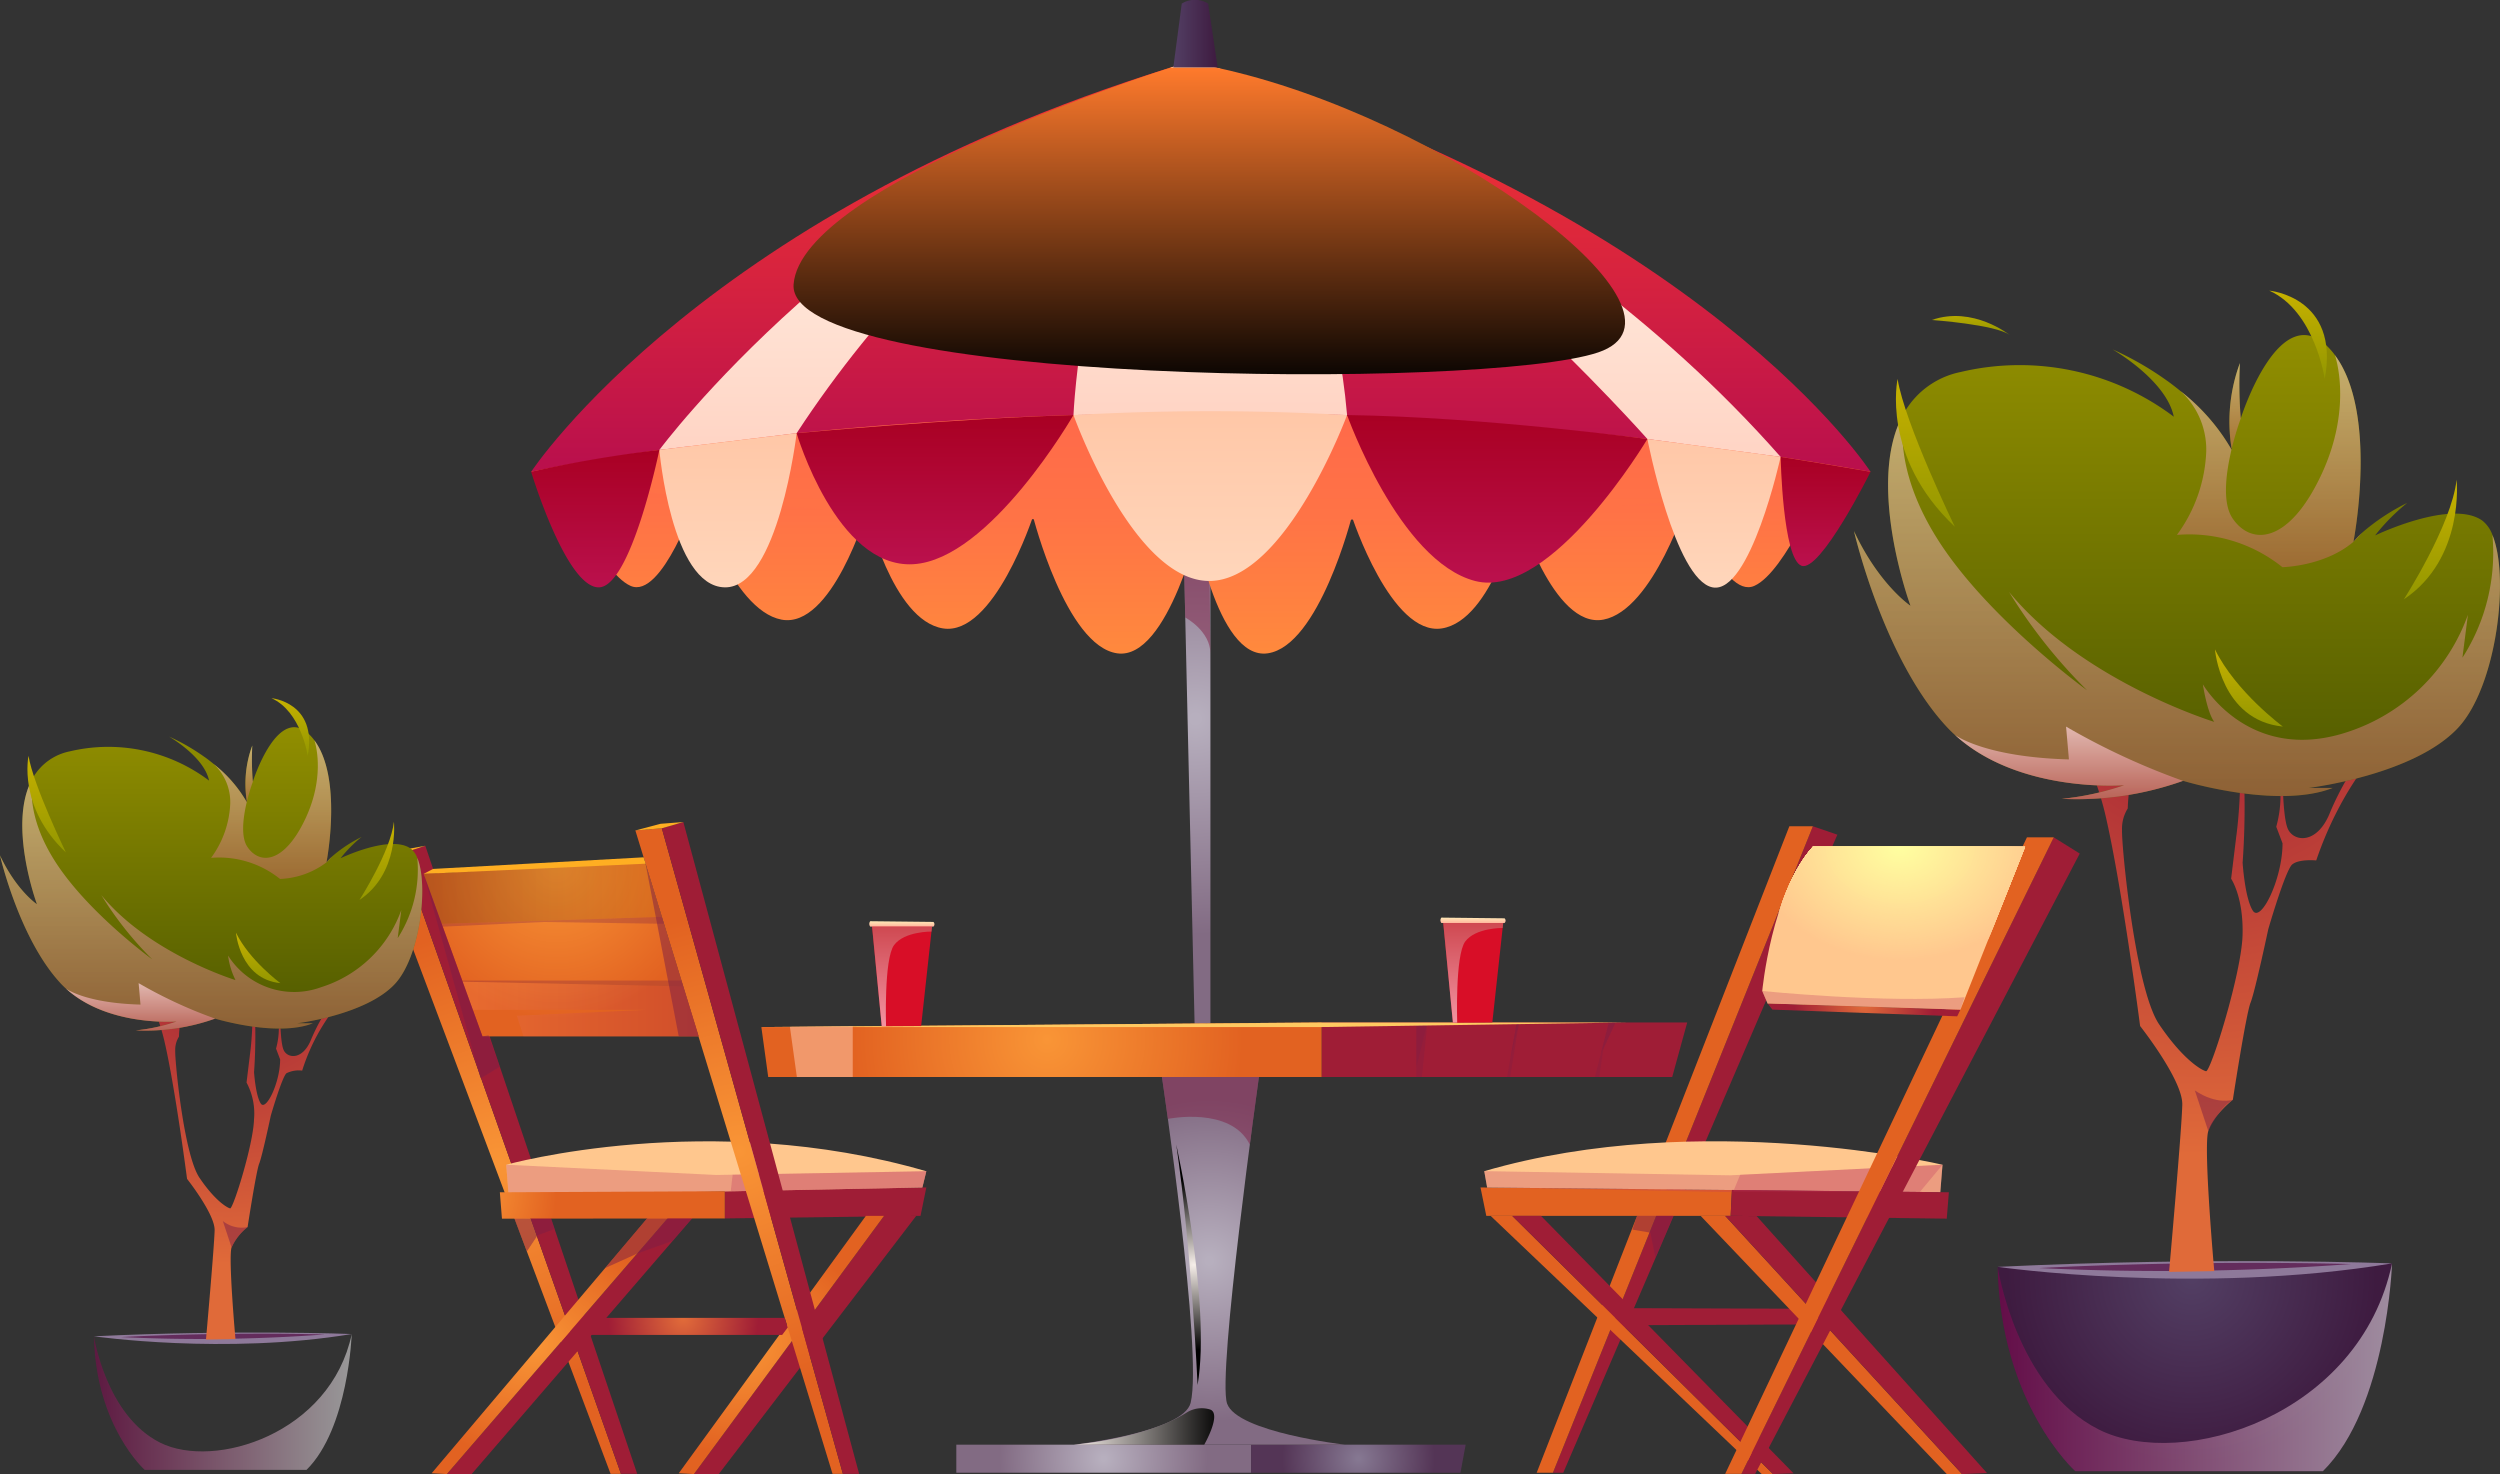 <svg xmlns="http://www.w3.org/2000/svg" xmlns:xlink="http://www.w3.org/1999/xlink" width="344.638" height="203.208" viewBox="0 0 344.638 203.208">
  <rect x="0" y="0" width="344.638" height="203.208" fill="#333333" stroke="none"/>
  <defs>
    <radialGradient id="radial-gradient" cx="0.5" cy="0.5" r="0.386" gradientTransform="matrix(-2.273, 0, 0, 1, -2.649, 0)" gradientUnits="objectBoundingBox">
      <stop offset="0.022" stop-color="#e06a39"/>
      <stop offset="0.994" stop-color="#9f1d36"/>
    </radialGradient>
    <radialGradient id="radial-gradient-2" cx="0.364" cy="0.442" r="0.852" gradientTransform="matrix(-2.341, 0, 0, 0.488, -1.888, 38.596)" gradientUnits="objectBoundingBox">
      <stop offset="0" stop-color="#f99536"/>
      <stop offset="1" stop-color="#e26221"/>
    </radialGradient>
    <radialGradient id="radial-gradient-3" cx="0.364" cy="0.442" r="4.783" gradientTransform="matrix(-0.113, 0, 0, 0.678, 0.153, 550.312)" xlink:href="#radial-gradient-2"/>
    <radialGradient id="radial-gradient-4" cx="0.364" cy="0.442" r="1.179" gradientTransform="matrix(-0.914, 0, 0, 0.391, -0.183, 114.994)" xlink:href="#radial-gradient-2"/>
    <radialGradient id="radial-gradient-5" cx="0.5" r="0.586" gradientTransform="matrix(-0.918, 0, 0, 0.802, -0.656, 0.099)" xlink:href="#radial-gradient"/>
    <radialGradient id="radial-gradient-6" cx="0.475" cy="-0.007" r="3.176" gradientTransform="matrix(-0.111, 0, 0, 0.356, -0.408, 1057.275)" gradientUnits="objectBoundingBox">
      <stop offset="0" stop-color="#ffffa0"/>
      <stop offset="1" stop-color="#ffc78e"/>
    </radialGradient>
    <radialGradient id="radial-gradient-7" cx="0.526" cy="0.028" r="4.685" gradientTransform="matrix(-0.078, 0, 0, 1, -1.674, 0)" xlink:href="#radial-gradient"/>
    <radialGradient id="radial-gradient-8" cx="0.364" cy="0.442" r="1.158" gradientTransform="matrix(-0.988, 0, 0, 0.391, -3.037, 114.994)" xlink:href="#radial-gradient-2"/>
    <radialGradient id="radial-gradient-9" cx="0.5" r="0.568" gradientTransform="matrix(-0.986, 0, 0, 0.802, -3.582, 0.099)" xlink:href="#radial-gradient"/>
    <radialGradient id="radial-gradient-10" cx="0.526" cy="0.028" r="2.795" gradientTransform="matrix(-0.131, 0, 0, 1.191, -3.117, -0.005)" xlink:href="#radial-gradient"/>
    <radialGradient id="radial-gradient-11" cx="0.5" r="0.4" gradientTransform="matrix(-1.881, 0, 0, 1, -5.4, 0)" xlink:href="#radial-gradient"/>
    <radialGradient id="radial-gradient-12" cx="0.364" cy="0.442" r="0.866" gradientTransform="matrix(-1.937, 0, 0, 0.488, -4.935, 39.2)" xlink:href="#radial-gradient-2"/>
    <radialGradient id="radial-gradient-13" cx="0.474" cy="0.028" r="0.886" gradientTransform="translate(0.192) scale(0.615 1)" xlink:href="#radial-gradient-2"/>
    <radialGradient id="radial-gradient-14" cx="0.474" cy="0.028" r="5.435" gradientTransform="translate(0.467) scale(0.067 1)" xlink:href="#radial-gradient"/>
    <clipPath id="clip-path">
      <path id="Path_2052" data-name="Path 2052" d="M742.391,384.518l-.735-1.719s1.264-13.537,6.98-19.875h29.252l-8.909,22.441Z" transform="translate(-741.656 -362.924)" fill="none" clip-rule="evenodd"/>
    </clipPath>
    <radialGradient id="radial-gradient-15" cx="0.5" cy="0.5" r="0.354" gradientTransform="translate(-9.734) scale(20.468 1)" gradientUnits="objectBoundingBox">
      <stop offset="0.022" stop-color="#b7afbe"/>
      <stop offset="0.994" stop-color="#826b83"/>
    </radialGradient>
    <linearGradient id="linear-gradient" x1="0.501" y1="1.015" x2="0.498" y2="-1.214" gradientUnits="objectBoundingBox">
      <stop offset="0.006" stop-color="#ff893d"/>
      <stop offset="0.978" stop-color="#ff4b56"/>
    </linearGradient>
    <linearGradient id="linear-gradient-2" x1="-0.788" y1="0.999" x2="-0.792" y2="-1.231" xlink:href="#linear-gradient"/>
    <radialGradient id="radial-gradient-16" cx="0.609" cy="0.31" r="3.6" gradientTransform="translate(0.451) scale(0.097 1)" xlink:href="#radial-gradient-2"/>
    <radialGradient id="radial-gradient-17" cx="0.48" cy="-0.037" r="2.931" gradientTransform="translate(0.44 523.997) scale(0.149 0.409)" xlink:href="#radial-gradient"/>
    <radialGradient id="radial-gradient-18" cx="0.5" cy="0.5" r="3.734" gradientTransform="translate(0.452) scale(0.095 1)" xlink:href="#radial-gradient-15"/>
    <radialGradient id="radial-gradient-19" cx="0.5" cy="0.5" r="2.728" gradientTransform="translate(0.435) scale(0.131 1)" gradientUnits="objectBoundingBox">
      <stop offset="0.022" stop-color="#857791"/>
      <stop offset="0.994" stop-color="#543556"/>
    </radialGradient>
    <radialGradient id="radial-gradient-20" cx="0.5" cy="0.5" r="0.44" gradientTransform="translate(-0.177) scale(1.354 1)" xlink:href="#radial-gradient-15"/>
    <linearGradient id="linear-gradient-3" y1="0.5" x2="1" y2="0.5" gradientUnits="objectBoundingBox">
      <stop offset="0" stop-color="#f6eee9"/>
      <stop offset="1"/>
    </linearGradient>
    <radialGradient id="radial-gradient-21" cx="0.5" cy="0.5" r="0.355" gradientTransform="translate(-4.385) scale(9.77 1)" xlink:href="#linear-gradient-3"/>
    <radialGradient id="radial-gradient-22" cx="0.636" cy="0.442" r="3.535" gradientTransform="translate(-0.142 504.265) scale(0.154 0.678)" xlink:href="#radial-gradient"/>
    <radialGradient id="radial-gradient-23" cx="0.636" cy="0.442" r="1.122" gradientTransform="translate(-0.216 114.994) scale(1.162 0.391)" xlink:href="#radial-gradient"/>
    <radialGradient id="radial-gradient-24" cx="0.5" cy="0.5" r="0.38" gradientTransform="translate(-0.781) scale(2.561 1)" xlink:href="#radial-gradient-2"/>
    <radialGradient id="radial-gradient-25" cx="0.636" cy="0.442" r="0.845" gradientTransform="translate(-1.06 39.727) scale(2.667 0.488)" xlink:href="#radial-gradient"/>
    <radialGradient id="radial-gradient-26" cx="0.5" cy="0.5" r="0.523" gradientTransform="translate(-0.338 0.099) scale(1.258 0.802)" xlink:href="#radial-gradient-2"/>
    <radialGradient id="radial-gradient-27" cx="0.525" cy="-0.007" r="2.754" gradientTransform="translate(0.457 990.91) scale(0.129 0.356)" xlink:href="#radial-gradient-6"/>
    <radialGradient id="radial-gradient-28" cx="0.5" cy="0.5" r="0.371" gradientTransform="translate(-1.055) scale(3.111 1)" xlink:href="#radial-gradient-2"/>
    <radialGradient id="radial-gradient-29" cx="0.636" cy="0.442" r="0.836" gradientTransform="translate(-1.464 38.279) scale(3.304 0.488)" xlink:href="#radial-gradient"/>
    <radialGradient id="radial-gradient-30" cx="0.636" cy="0.442" r="1.145" gradientTransform="translate(-0.063 114.994) scale(1.044 0.391)" xlink:href="#radial-gradient"/>
    <radialGradient id="radial-gradient-31" cx="0.5" cy="0.5" r="0.548" gradientTransform="translate(-0.118 0.099) scale(1.084 0.802)" xlink:href="#radial-gradient-2"/>
    <radialGradient id="radial-gradient-32" cx="0.474" cy="0.028" r="3.006" gradientTransform="translate(-0.172 -0.005) scale(0.122 1.191)" xlink:href="#radial-gradient-2"/>
    <radialGradient id="radial-gradient-33" cx="0.474" cy="0.028" r="0.872" gradientTransform="translate(0.181) scale(0.638 1)" xlink:href="#radial-gradient-2"/>
    <radialGradient id="radial-gradient-34" cx="0.474" cy="0.028" r="4.425" gradientTransform="translate(0.459) scale(0.082 1)" xlink:href="#radial-gradient"/>
    <linearGradient id="linear-gradient-4" y1="0.5" x2="1" y2="0.5" gradientUnits="objectBoundingBox">
      <stop offset="0" stop-color="#ff936a"/>
      <stop offset="1" stop-color="#890050"/>
    </linearGradient>
    <linearGradient id="linear-gradient-5" y1="0.5" x2="1" y2="0.5" gradientUnits="objectBoundingBox">
      <stop offset="0"/>
      <stop offset="1" stop-color="#a45a00"/>
    </linearGradient>
    <linearGradient id="linear-gradient-6" x1="0.5" y1="1" x2="0.5" gradientUnits="objectBoundingBox">
      <stop offset="0.022" stop-color="#ba104c"/>
      <stop offset="0.994" stop-color="#f7382f"/>
    </linearGradient>
    <linearGradient id="linear-gradient-7" x1="0.501" y1="2.23" x2="0.499" y2="-1.386" xlink:href="#linear-gradient"/>
    <linearGradient id="linear-gradient-8" x1="0.5" y1="1" x2="0.5" gradientUnits="objectBoundingBox">
      <stop offset="0" stop-color="#ffd4c4"/>
      <stop offset="1" stop-color="#fffcf1"/>
    </linearGradient>
    <linearGradient id="linear-gradient-11" x1="0.5" y1="1" x2="0.5" gradientUnits="objectBoundingBox">
      <stop offset="0" stop-color="#ffd6bb"/>
      <stop offset="1" stop-color="#ffc7a7"/>
    </linearGradient>
    <linearGradient id="linear-gradient-14" x1="0.5" y1="1" x2="0.5" gradientUnits="objectBoundingBox">
      <stop offset="0.022" stop-color="#ba104c"/>
      <stop offset="0.994" stop-color="#a90023"/>
    </linearGradient>
    <linearGradient id="linear-gradient-17" x1="0.5" y1="1" x2="0.5" gradientUnits="objectBoundingBox">
      <stop offset="0"/>
      <stop offset="1" stop-color="#ff7a2c"/>
    </linearGradient>
    <radialGradient id="radial-gradient-35" cx="0.75" cy="0.507" r="0.305" gradientTransform="translate(-0.522 424.38) scale(1.696 2.56)" gradientUnits="objectBoundingBox">
      <stop offset="0.006" stop-color="#ff452e"/>
      <stop offset="1" stop-color="#d80e27"/>
    </radialGradient>
    <linearGradient id="linear-gradient-18" x1="0.5" y1="1.001" x2="0.5" gradientUnits="objectBoundingBox">
      <stop offset="0" stop-color="#ffb79e"/>
      <stop offset="1" stop-color="#ffe9b7"/>
    </linearGradient>
    <linearGradient id="linear-gradient-19" x1="0.5" y1="1" x2="0.5" gradientUnits="objectBoundingBox">
      <stop offset="0" stop-color="#ffd5dd"/>
      <stop offset="1" stop-color="#cb6566"/>
    </linearGradient>
    <radialGradient id="radial-gradient-36" cx="0.75" cy="0.507" r="0.305" gradientTransform="translate(-0.522 424.414) scale(1.696 2.56)" xlink:href="#radial-gradient-35"/>
    <linearGradient id="linear-gradient-20" x1="0.5" y1="1" x2="0.5" y2="0" xlink:href="#linear-gradient-18"/>
    <linearGradient id="linear-gradient-22" y1="0.5" x2="1" y2="0.5" gradientUnits="objectBoundingBox">
      <stop offset="0.022" stop-color="#523e63"/>
      <stop offset="0.994" stop-color="#3e1b40"/>
    </linearGradient>
    <radialGradient id="radial-gradient-37" cx="0.484" cy="0.068" r="0.895" gradientTransform="translate(0.237) scale(0.527 1)" xlink:href="#linear-gradient-22"/>
    <radialGradient id="radial-gradient-38" cx="0.48" cy="-0.037" r="0.856" gradientTransform="translate(-0.37) scale(1.741 1)" gradientUnits="objectBoundingBox">
      <stop offset="0.006" stop-color="#9f1d36"/>
      <stop offset="0.978" stop-color="#e06a39"/>
    </radialGradient>
    <linearGradient id="linear-gradient-24" x1="0.5" y1="1" x2="0.5" gradientUnits="objectBoundingBox">
      <stop offset="0" stop-color="#4d5800"/>
      <stop offset="1" stop-color="#979300"/>
    </linearGradient>
    <linearGradient id="linear-gradient-25" x1="0.5" y1="1" x2="0.5" gradientUnits="objectBoundingBox">
      <stop offset="0" stop-color="#cb6566"/>
      <stop offset="1" stop-color="#ffd5dd"/>
    </linearGradient>
    <linearGradient id="linear-gradient-29" y1="0.5" x2="1" y2="0.5" gradientUnits="objectBoundingBox">
      <stop offset="0" stop-color="#890050"/>
      <stop offset="1" stop-color="#fff"/>
    </linearGradient>
    <linearGradient id="linear-gradient-30" x1="0.5" y1="1" x2="0.5" gradientUnits="objectBoundingBox">
      <stop offset="0" stop-color="#939700"/>
      <stop offset="1" stop-color="#c7b100"/>
    </linearGradient>
    <linearGradient id="linear-gradient-33" x1="0.5" y1="1" x2="0.5" y2="0" xlink:href="#linear-gradient-30"/>
  </defs>
  <g id="Group_740" data-name="Group 740" transform="translate(-437.398 -208.648)">
    <g id="Group_738" data-name="Group 738" transform="translate(489.612 208.648)">
      <g id="Group_732" data-name="Group 732" transform="translate(151.878 113.903)">
        <path id="Path_1990" data-name="Path 1990" d="M704.947,448.295l37.783-87.957-3.373-1.162-35.836,89.119Z" transform="translate(-693.535 -359.175)" fill-rule="evenodd" fill="url(#radial-gradient)"/>
        <path id="Path_1991" data-name="Path 1991" d="M738.637,359.175h-3.242L700.56,448.295H702.8Z" transform="translate(-692.814 -359.175)" fill-rule="evenodd" fill="url(#radial-gradient-2)"/>
        <path id="Path_1992" data-name="Path 1992" d="M724.989,425.326l-34.665-.347.8,3.914h33.687Z" transform="translate(-690.323 -375.185)" fill-rule="evenodd" fill="url(#radial-gradient-3)"/>
        <path id="Path_1993" data-name="Path 1993" d="M692.164,430.151l37.381,35.6H731.1l-35.958-35.6Z" transform="translate(-690.771 -376.444)" fill-rule="evenodd" fill="url(#radial-gradient-4)"/>
        <path id="Path_1994" data-name="Path 1994" d="M696.1,430.151h3.964l34.827,35.5-2.833.094Z" transform="translate(-691.728 -376.444)" fill-rule="evenodd" fill="url(#radial-gradient-5)"/>
        <g id="Group_728" data-name="Group 728" transform="translate(0.518 43.428)">
          <path id="Path_1995" data-name="Path 1995" d="M753.877,423.594l.306-3.793s-33.253-7.835-63.175.888l.4,2.253Z" transform="translate(-691.008 -416.567)" fill-rule="evenodd" fill="url(#radial-gradient-6)"/>
          <path id="Path_1996" data-name="Path 1996" d="M754.183,420.84,724.911,422.3l-33.9-.576.4,2.253,59.222,1.128Z" transform="translate(-691.008 -417.607)" fill="#bf3b5e" fill-rule="evenodd" opacity="0.3" style="mix-blend-mode: multiply;isolation: isolate"/>
        </g>
        <path id="Path_1997" data-name="Path 1997" d="M745.193,449.2s2.2-1.706.7-2.133l-29.387-.1-.409,1.335.761,1.018Z" transform="translate(-696.595 -380.536)" fill-rule="evenodd" fill="url(#radial-gradient-7)"/>
        <path id="Path_1998" data-name="Path 1998" d="M730.428,430.151l33.937,35.6h2.1l-32.656-35.6Z" transform="translate(-700.081 -376.444)" fill-rule="evenodd" fill="url(#radial-gradient-8)"/>
        <path id="Path_1999" data-name="Path 1999" d="M734.9,430.151l4.336.036,31.757,35.422-3.437.139Z" transform="translate(-701.168 -376.444)" fill-rule="evenodd" fill="url(#radial-gradient-9)"/>
        <path id="Path_2000" data-name="Path 2000" d="M765.983,425.757l-.289,3.635L735.9,429l.174-3.566Z" transform="translate(-701.414 -375.297)" fill-rule="evenodd" fill="url(#radial-gradient-10)"/>
        <path id="Path_2001" data-name="Path 2001" d="M736.381,424.514l.951-2.288,27.89-1.386-.305,3.793Z" transform="translate(-701.529 -374.179)" fill="#bf3b5e" fill-rule="evenodd" opacity="0.3" style="mix-blend-mode: multiply;isolation: isolate"/>
        <path id="Path_2002" data-name="Path 2002" d="M739.755,448.943,784.5,363.431l-3.586-2.238-43.059,87.751Z" transform="translate(-701.889 -359.666)" fill-rule="evenodd" fill="url(#radial-gradient-11)"/>
        <path id="Path_2003" data-name="Path 2003" d="M780.2,361.192h-3.7l-41.6,87.751h2.241Z" transform="translate(-701.168 -359.666)" fill-rule="evenodd" fill="url(#radial-gradient-12)"/>
        <path id="Path_2004" data-name="Path 2004" d="M748.937,364.15l-6.31,20.666,26.588.847,8.366-21.513Z" transform="translate(-703.049 -360.386)" fill-rule="evenodd" fill="url(#radial-gradient-13)"/>
        <path id="Path_2005" data-name="Path 2005" d="M742.627,391.461l.666.847,25.473.927.448-.927Z" transform="translate(-703.049 -367.03)" fill-rule="evenodd" fill="url(#radial-gradient-14)"/>
        <g id="Group_731" data-name="Group 731" transform="translate(38.843 2.837)">
          <g id="Group_730" data-name="Group 730">
            <g id="Group_729" data-name="Group 729" clip-path="url(#clip-path)">
              <rect id="Rectangle_539" data-name="Rectangle 539" width="36.231" height="22.441" transform="translate(0 0)" fill="#ffc78e"/>
              <path id="Path_2006" data-name="Path 2006" d="M740.4,362.52v-.6h37.745v.6h2.6c0,8.816-9.206,15.964-20.563,15.964s-20.563-7.148-20.563-15.964Z" transform="translate(-741.161 -362.681)" fill="#ffc78e"/>
              <path id="Path_2007" data-name="Path 2007" d="M740.523,362.52v-.6h37.745v.6H780.5c0,8.659-9.042,15.679-20.2,15.679s-20.2-7.02-20.2-15.679Z" transform="translate(-741.28 -362.681)" fill="#ffc88e"/>
              <path id="Path_2008" data-name="Path 2008" d="M740.594,361.714a12.145,12.145,0,0,1,.4-3.1v2.506h37.389v.6h1.866c0,8.5-8.878,15.393-19.829,15.393S740.594,370.216,740.594,361.714Z" transform="translate(-741.398 -361.875)" fill="#ffc98f"/>
              <path id="Path_2009" data-name="Path 2009" d="M741.079,360.821a12.223,12.223,0,0,1,1.529-5.881v5.285h35.864V354.94a12.215,12.215,0,0,1,1.53,5.881c0,8.344-8.713,15.109-19.462,15.109S741.079,369.165,741.079,360.821Z" transform="translate(-741.516 -360.981)" fill="#ffca8f"/>
              <path id="Path_2010" data-name="Path 2010" d="M741.564,360.857a11.992,11.992,0,0,1,1.5-5.771v5.174h35.188v-5.174a11.992,11.992,0,0,1,1.5,5.771c0,8.187-8.548,14.824-19.094,14.824S741.564,369.043,741.564,360.857Z" transform="translate(-741.634 -361.017)" fill="#ffcb8f"/>
              <path id="Path_2011" data-name="Path 2011" d="M742.05,360.892a11.756,11.756,0,0,1,1.472-5.659V360.3h34.511v-5.063a11.756,11.756,0,0,1,1.472,5.659c0,8.029-8.384,14.538-18.728,14.538S742.05,368.922,742.05,360.892Z" transform="translate(-741.752 -361.053)" fill="#ffcc90"/>
              <path id="Path_2012" data-name="Path 2012" d="M742.535,360.928a11.526,11.526,0,0,1,1.443-5.548v4.952h33.834V355.38a11.526,11.526,0,0,1,1.443,5.548c0,7.872-8.22,14.253-18.361,14.253S742.535,368.8,742.535,360.928Z" transform="translate(-741.87 -361.089)" fill="#ffcd90"/>
              <path id="Path_2013" data-name="Path 2013" d="M743.02,360.964a11.3,11.3,0,0,1,1.414-5.438v4.841h33.158v-4.841a11.3,11.3,0,0,1,1.414,5.438c0,7.715-8.056,13.969-17.994,13.969S743.02,368.678,743.02,360.964Z" transform="translate(-741.988 -361.124)" fill="#ffce90"/>
              <path id="Path_2014" data-name="Path 2014" d="M743.505,361a11.065,11.065,0,0,1,1.385-5.326v4.73h32.481v-4.73A11.073,11.073,0,0,1,778.756,361c0,7.557-7.891,13.683-17.626,13.683S743.505,368.557,743.505,361Z" transform="translate(-742.106 -361.16)" fill="#ffcf91"/>
              <path id="Path_2015" data-name="Path 2015" d="M743.991,361.035a10.837,10.837,0,0,1,1.356-5.215v4.619h31.8V355.82a10.837,10.837,0,0,1,1.356,5.215c0,7.4-7.727,13.4-17.259,13.4S743.991,368.435,743.991,361.035Z" transform="translate(-742.224 -361.196)" fill="#ffd091"/>
              <path id="Path_2016" data-name="Path 2016" d="M744.476,361.071a10.614,10.614,0,0,1,1.327-5.1v4.508h31.128v-4.508a10.614,10.614,0,0,1,1.327,5.1c0,7.242-7.562,13.113-16.892,13.113S744.476,368.313,744.476,361.071Z" transform="translate(-742.342 -361.231)" fill="#ffd191"/>
              <path id="Path_2017" data-name="Path 2017" d="M744.961,361.106a10.376,10.376,0,0,1,1.3-4.993v4.4h30.451v-4.4a10.376,10.376,0,0,1,1.3,4.993c0,7.085-7.4,12.828-16.524,12.828S744.961,368.191,744.961,361.106Z" transform="translate(-742.46 -361.267)" fill="#ffd292"/>
              <path id="Path_2018" data-name="Path 2018" d="M745.447,361.142a10.147,10.147,0,0,1,1.269-4.882v4.286H776.49V356.26a10.14,10.14,0,0,1,1.27,4.882c0,6.928-7.233,12.543-16.157,12.543S745.447,368.07,745.447,361.142Z" transform="translate(-742.578 -361.303)" fill="#ffd392"/>
              <path id="Path_2019" data-name="Path 2019" d="M745.932,361.178a9.914,9.914,0,0,1,1.241-4.772v4.175h29.1v-4.175a9.916,9.916,0,0,1,1.241,4.772c0,6.769-7.069,12.258-15.79,12.258S745.932,367.947,745.932,361.178Z" transform="translate(-742.696 -361.338)" fill="#ffd492"/>
              <path id="Path_2020" data-name="Path 2020" d="M746.417,361.214a9.679,9.679,0,0,1,1.212-4.661v4.064H776.05v-4.064a9.687,9.687,0,0,1,1.212,4.661c0,6.612-6.9,11.972-15.423,11.972S746.417,367.826,746.417,361.214Z" transform="translate(-742.814 -361.374)" fill="#ffd593"/>
              <path id="Path_2021" data-name="Path 2021" d="M746.9,361.249a9.454,9.454,0,0,1,1.184-4.55v3.954H775.83V356.7a9.454,9.454,0,0,1,1.183,4.55c0,6.455-6.74,11.688-15.055,11.688S746.9,367.7,746.9,361.249Z" transform="translate(-742.932 -361.409)" fill="#ffd693"/>
              <path id="Path_2022" data-name="Path 2022" d="M747.388,361.285a9.225,9.225,0,0,1,1.154-4.439v3.843H775.61v-3.843a9.225,9.225,0,0,1,1.154,4.439c0,6.3-6.576,11.4-14.688,11.4S747.388,367.582,747.388,361.285Z" transform="translate(-743.051 -361.445)" fill="#ffd793"/>
              <path id="Path_2023" data-name="Path 2023" d="M747.873,361.321A8.99,8.99,0,0,1,749,356.993v3.731H775.39v-3.731a9,9,0,0,1,1.125,4.328c0,6.14-6.411,11.117-14.321,11.117S747.873,367.46,747.873,361.321Z" transform="translate(-743.169 -361.481)" fill="#ffd894"/>
              <path id="Path_2024" data-name="Path 2024" d="M748.358,361.356a8.765,8.765,0,0,1,1.1-4.217v3.621h25.714v-3.621a8.757,8.757,0,0,1,1.1,4.217c0,5.982-6.247,10.833-13.954,10.833S748.358,367.339,748.358,361.356Z" transform="translate(-743.287 -361.517)" fill="#ffd994"/>
              <path id="Path_2025" data-name="Path 2025" d="M748.843,361.392a8.537,8.537,0,0,1,1.068-4.106v3.51h25.038v-3.51a8.528,8.528,0,0,1,1.068,4.106c0,5.825-6.082,10.548-13.586,10.548S748.843,367.217,748.843,361.392Z" transform="translate(-743.405 -361.552)" fill="#ffda94"/>
              <path id="Path_2026" data-name="Path 2026" d="M749.329,361.428a8.3,8.3,0,0,1,1.039-3.995v3.4h24.36v-3.4a8.3,8.3,0,0,1,1.039,3.995c0,5.668-5.918,10.262-13.219,10.262S749.329,367.1,749.329,361.428Z" transform="translate(-743.523 -361.588)" fill="#ffdb95"/>
              <path id="Path_2027" data-name="Path 2027" d="M749.814,361.463a8.067,8.067,0,0,1,1.01-3.884v3.288h23.684v-3.288a8.076,8.076,0,0,1,1.01,3.884c0,5.51-5.754,9.977-12.852,9.977S749.814,366.973,749.814,361.463Z" transform="translate(-743.641 -361.624)" fill="#ffdc95"/>
              <path id="Path_2028" data-name="Path 2028" d="M750.3,361.5a7.838,7.838,0,0,1,.981-3.773V360.9h23.007v-3.177a7.837,7.837,0,0,1,.981,3.773c0,5.353-5.589,9.693-12.485,9.693S750.3,366.852,750.3,361.5Z" transform="translate(-743.759 -361.659)" fill="#ffdd95"/>
              <path id="Path_2029" data-name="Path 2029" d="M750.784,361.535a7.609,7.609,0,0,1,.953-3.662v3.065h22.331v-3.065a7.609,7.609,0,0,1,.952,3.662c0,5.2-5.425,9.407-12.118,9.407S750.784,366.73,750.784,361.535Z" transform="translate(-743.877 -361.695)" fill="#ffde96"/>
              <path id="Path_2030" data-name="Path 2030" d="M751.27,361.57a7.376,7.376,0,0,1,.923-3.551v2.955h21.654v-2.955a7.385,7.385,0,0,1,.923,3.551c0,5.038-5.261,9.122-11.751,9.122S751.27,366.608,751.27,361.57Z" transform="translate(-743.995 -361.731)" fill="#ffdf96"/>
              <path id="Path_2031" data-name="Path 2031" d="M751.755,361.606a7.149,7.149,0,0,1,.894-3.44v2.844h20.977v-2.844a7.141,7.141,0,0,1,.9,3.44c0,4.881-5.1,8.837-11.384,8.837S751.755,366.487,751.755,361.606Z" transform="translate(-744.113 -361.766)" fill="#ffe096"/>
              <path id="Path_2032" data-name="Path 2032" d="M752.24,361.642a6.92,6.92,0,0,1,.866-3.329v2.732h20.3v-2.732a6.913,6.913,0,0,1,.866,3.329c0,4.723-4.931,8.552-11.016,8.552S752.24,366.365,752.24,361.642Z" transform="translate(-744.231 -361.802)" fill="#ffe197"/>
              <path id="Path_2033" data-name="Path 2033" d="M752.726,360.832a7.453,7.453,0,0,1,3.118-5.846v5.25H770.9v-5.25a7.452,7.452,0,0,1,3.119,5.846c0,4.566-4.767,8.267-10.649,8.267S752.726,365.4,752.726,360.832Z" transform="translate(-744.349 -360.993)" fill="#ffe297"/>
              <path id="Path_2034" data-name="Path 2034" d="M753.211,360.9a7.2,7.2,0,0,1,3.012-5.644V360.3h14.54v-5.048a7.2,7.2,0,0,1,3.012,5.644c0,4.408-4.6,7.982-10.282,7.982S753.211,365.306,753.211,360.9Z" transform="translate(-744.467 -361.058)" fill="#ffe497"/>
              <path id="Path_2035" data-name="Path 2035" d="M753.7,360.962a6.939,6.939,0,0,1,2.9-5.443v4.847h14.021v-4.847a6.939,6.939,0,0,1,2.9,5.443c0,4.25-4.439,7.7-9.915,7.7S753.7,365.212,753.7,360.962Z" transform="translate(-744.585 -361.122)" fill="#ffe597"/>
              <path id="Path_2036" data-name="Path 2036" d="M754.181,361.027a6.681,6.681,0,0,1,2.8-5.241v4.645h13.5v-4.645a6.68,6.68,0,0,1,2.8,5.241c0,4.093-4.274,7.412-9.547,7.412S754.181,365.12,754.181,361.027Z" transform="translate(-744.703 -361.187)" fill="#ffe698"/>
              <path id="Path_2037" data-name="Path 2037" d="M754.667,361.092a6.424,6.424,0,0,1,2.689-5.04V360.5h12.983v-4.443a6.424,6.424,0,0,1,2.688,5.04c0,3.936-4.11,7.127-9.18,7.127S754.667,365.027,754.667,361.092Z" transform="translate(-744.822 -361.252)" fill="#ffe798"/>
              <path id="Path_2038" data-name="Path 2038" d="M755.152,361.156a6.168,6.168,0,0,1,2.581-4.838v4.242H770.2v-4.242a6.17,6.17,0,0,1,2.581,4.838c0,3.778-3.946,6.841-8.813,6.841S755.152,364.934,755.152,361.156Z" transform="translate(-744.94 -361.317)" fill="#ffe898"/>
              <path id="Path_2039" data-name="Path 2039" d="M755.637,361.221a5.909,5.909,0,0,1,2.474-4.636v4.04h11.944v-4.04a5.91,5.91,0,0,1,2.474,4.636c0,3.621-3.782,6.557-8.446,6.557S755.637,364.842,755.637,361.221Z" transform="translate(-745.058 -361.382)" fill="#ffe999"/>
              <path id="Path_2040" data-name="Path 2040" d="M756.122,361.286a5.654,5.654,0,0,1,2.366-4.435v3.839h11.425v-3.839a5.654,5.654,0,0,1,2.366,4.435c0,3.463-3.617,6.271-8.078,6.271S756.122,364.749,756.122,361.286Z" transform="translate(-745.176 -361.446)" fill="#ffea99"/>
              <path id="Path_2041" data-name="Path 2041" d="M756.608,361.351a5.394,5.394,0,0,1,2.258-4.233v3.637h10.906v-3.637a5.4,5.4,0,0,1,2.259,4.233c0,3.306-3.453,5.986-7.711,5.986S756.608,364.657,756.608,361.351Z" transform="translate(-745.294 -361.511)" fill="#ffeb99"/>
              <ellipse id="Ellipse_8" data-name="Ellipse 8" cx="7.344" cy="5.701" rx="7.344" ry="5.701" transform="translate(11.681 -5.862)" fill="#ffec9a"/>
              <ellipse id="Ellipse_9" data-name="Ellipse 9" cx="6.977" cy="5.416" rx="6.977" ry="5.416" transform="translate(12.048 -5.577)" fill="#ffed9a"/>
              <ellipse id="Ellipse_10" data-name="Ellipse 10" cx="6.61" cy="5.131" rx="6.61" ry="5.131" transform="translate(12.416 -5.292)" fill="#ffee9a"/>
              <path id="Path_2042" data-name="Path 2042" d="M758.549,361.154c0-2.676,2.794-4.847,6.242-4.847s6.243,2.17,6.243,4.847-2.8,4.846-6.243,4.846S758.549,363.83,758.549,361.154Z" transform="translate(-745.766 -361.314)" fill="#ffef9b"/>
              <ellipse id="Ellipse_11" data-name="Ellipse 11" cx="5.875" cy="4.561" rx="5.875" ry="4.561" transform="translate(13.15 -4.722)" fill="#fff09b"/>
              <ellipse id="Ellipse_12" data-name="Ellipse 12" cx="5.508" cy="4.276" rx="5.508" ry="4.276" transform="translate(13.517 -4.437)" fill="#fff19b"/>
              <path id="Path_2043" data-name="Path 2043" d="M760.005,361.429c0-2.2,2.3-3.991,5.14-3.991s5.141,1.787,5.141,3.991-2.3,3.991-5.141,3.991S760.005,363.633,760.005,361.429Z" transform="translate(-746.12 -361.589)" fill="#fff29c"/>
              <ellipse id="Ellipse_13" data-name="Ellipse 13" cx="4.774" cy="3.706" rx="4.774" ry="3.706" transform="translate(14.252 -3.867)" fill="#fff39c"/>
              <ellipse id="Ellipse_14" data-name="Ellipse 14" cx="4.406" cy="3.421" rx="4.406" ry="3.421" transform="translate(14.619 -3.582)" fill="#fff49c"/>
              <path id="Path_2044" data-name="Path 2044" d="M761.46,361.7c0-1.732,1.808-3.136,4.039-3.136s4.039,1.4,4.039,3.136-1.808,3.136-4.039,3.136S761.46,363.435,761.46,361.7Z" transform="translate(-746.474 -361.864)" fill="#fff59d"/>
              <path id="Path_2045" data-name="Path 2045" d="M761.946,361.8c0-1.575,1.643-2.851,3.672-2.851s3.672,1.277,3.672,2.851-1.644,2.85-3.672,2.85S761.946,363.369,761.946,361.8Z" transform="translate(-746.593 -361.956)" fill="#fff69d"/>
              <ellipse id="Ellipse_15" data-name="Ellipse 15" cx="3.305" cy="2.566" rx="3.305" ry="2.566" transform="translate(15.72 -2.726)" fill="#fff79d"/>
              <path id="Path_2046" data-name="Path 2046" d="M762.916,361.979c0-1.26,1.315-2.281,2.938-2.281s2.937,1.021,2.937,2.281-1.315,2.281-2.937,2.281S762.916,363.238,762.916,361.979Z" transform="translate(-746.829 -362.139)" fill="#fff89e"/>
              <path id="Path_2047" data-name="Path 2047" d="M763.4,362.07a2.653,2.653,0,1,1,2.57,2A2.338,2.338,0,0,1,763.4,362.07Z" transform="translate(-746.947 -362.231)" fill="#fff99e"/>
              <ellipse id="Ellipse_16" data-name="Ellipse 16" cx="2.203" cy="1.71" rx="2.203" ry="1.71" transform="translate(16.822 -1.871)" fill="#fffa9e"/>
              <path id="Path_2048" data-name="Path 2048" d="M764.372,362.254a1.9,1.9,0,1,1,1.836,1.425A1.67,1.67,0,0,1,764.372,362.254Z" transform="translate(-747.183 -362.414)" fill="#fffb9f"/>
              <path id="Path_2049" data-name="Path 2049" d="M764.857,362.345a1.516,1.516,0,1,1,1.469,1.14A1.336,1.336,0,0,1,764.857,362.345Z" transform="translate(-747.301 -362.506)" fill="#fffc9f"/>
              <ellipse id="Ellipse_17" data-name="Ellipse 17" cx="1.102" cy="0.855" rx="1.102" ry="0.855" transform="translate(17.924 -1.016)" fill="#fffd9f"/>
              <path id="Path_2050" data-name="Path 2050" d="M765.828,362.529a.758.758,0,1,1,.734.57A.668.668,0,0,1,765.828,362.529Z" transform="translate(-747.537 -362.689)" fill="#fffea0"/>
              <path id="Path_2051" data-name="Path 2051" d="M766.313,362.62a.379.379,0,1,1,.367.285A.334.334,0,0,1,766.313,362.62Z" transform="translate(-747.655 -362.781)" fill="#ffffa0"/>
            </g>
          </g>
        </g>
        <path id="Path_2053" data-name="Path 2053" d="M742.391,390.908l-.735-1.719s16.713,1.7,27.9.86l-.578,1.707Z" transform="translate(-702.813 -366.478)" fill="#bf3b5e" fill-rule="evenodd" opacity="0.3" style="mix-blend-mode: multiply;isolation: isolate"/>
        <path id="Path_2054" data-name="Path 2054" d="M718,432.048l2.471.424.709,3.5,2.462-5.824h-5.01Z" transform="translate(-697.057 -376.444)" fill="#7e1e44" fill-rule="evenodd" opacity="0.5" style="mix-blend-mode: multiply;isolation: isolate"/>
      </g>
      <path id="Path_2055" data-name="Path 2055" d="M637.619,368.216l-1.937-84.284H639.8v84.111Z" transform="translate(-525.151 -226.965)" fill-rule="evenodd" fill="url(#radial-gradient-15)"/>
      <path id="Path_2056" data-name="Path 2056" d="M636.465,317.969s3.47,1.843,3.47,4.984l-.16-14.851h-3.537Z" transform="translate(-525.287 -232.846)" fill="#7e1e44" fill-rule="evenodd" opacity="0.5" style="mix-blend-mode: multiply;isolation: isolate"/>
      <path id="Path_2057" data-name="Path 2057" d="M522.847,295.774s5.236,12.92,9.568,14.84,9.093-12.155,9.093-12.155,4.763,15.491,11.711,16.806S564.971,300.3,564.971,300.3s3.5,15.063,10.509,16.175,12.411-15.439,12.411-15.439,4.517,17.865,11.609,18.876,11.529-18.522,11.529-18.522Z" transform="translate(-497.698 -229.846)" fill-rule="evenodd" fill="url(#linear-gradient)"/>
      <path id="Path_2058" data-name="Path 2058" d="M724.91,295.774s-5.236,12.92-9.568,14.84-9.093-12.155-9.093-12.155-4.763,15.491-11.711,16.806S682.786,300.3,682.786,300.3s-3.5,15.063-10.509,16.175-12.411-15.439-12.411-15.439-4.517,17.865-11.61,18.876-10.244-18.454-10.244-18.454Z" transform="translate(-525.718 -229.846)" fill-rule="evenodd" fill="url(#linear-gradient-2)"/>
      <g id="Group_733" data-name="Group 733" transform="translate(52.742 140.952)">
        <path id="Path_2059" data-name="Path 2059" d="M559.312,395.553l.948,6.889h76.308v-7.52Z" transform="translate(-559.312 -394.922)" fill-rule="evenodd" fill="url(#radial-gradient-16)"/>
        <path id="Path_2060" data-name="Path 2060" d="M661.409,394.922h50.379l-2.071,7.52H661.409Z" transform="translate(-584.152 -394.922)" fill-rule="evenodd" fill="url(#radial-gradient-17)"/>
        <rect id="Rectangle_540" data-name="Rectangle 540" width="40.646" height="3.866" transform="translate(26.877 58.204)" fill="url(#radial-gradient-18)"/>
        <path id="Path_2061" data-name="Path 2061" d="M677.4,475.706l.716-3.866H648.545v3.866Z" transform="translate(-581.023 -413.636)" fill-rule="evenodd" fill="url(#radial-gradient-19)"/>
        <path id="Path_2062" data-name="Path 2062" d="M616.175,455.544s15.147-1.686,16.152-5.769c1.711-6.953-3.958-44.916-3.958-44.916h13.37s-5.776,41.066-4.386,45.023,16.258,5.664,16.258,5.664Z" transform="translate(-573.147 -397.339)" fill-rule="evenodd" fill="url(#radial-gradient-20)"/>
        <path id="Path_2063" data-name="Path 2063" d="M633.112,410.632s8.649-1.787,11.294,3.543l1.255-9.316H632.29Z" transform="translate(-577.068 -397.339)" fill="#7e1e44" fill-rule="evenodd" opacity="0.5" style="mix-blend-mode: multiply;isolation: isolate"/>
        <path id="Path_2064" data-name="Path 2064" d="M678.639,402.441v-7.52h1.532l-.766,7.52Z" transform="translate(-588.344 -394.922)" fill="#7e1e44" fill-rule="evenodd" opacity="0.3" style="mix-blend-mode: multiply;isolation: isolate"/>
        <path id="Path_2065" data-name="Path 2065" d="M695.156,402.441l1.341-7.52h.335l-1.245,7.52Z" transform="translate(-592.363 -394.922)" fill="#7e1e44" fill-rule="evenodd" opacity="0.3" style="mix-blend-mode: multiply;isolation: isolate"/>
        <path id="Path_2066" data-name="Path 2066" d="M711.168,402.441l1.916-7.52h.926l-1.692,3.76-.543,3.76Z" transform="translate(-596.259 -394.922)" fill="#7e1e44" fill-rule="evenodd" opacity="0.3" style="mix-blend-mode: multiply;isolation: isolate"/>
        <path id="Path_2067" data-name="Path 2067" d="M678.639,394.922v6.2l1.532-6.2Z" transform="translate(-588.344 -394.922)" fill="#7e1e44" fill-rule="evenodd" opacity="0.3" style="mix-blend-mode: multiply;isolation: isolate"/>
        <path id="Path_2068" data-name="Path 2068" d="M696.62,394.922l-.96,5.382,1.295-5.382Z" transform="translate(-592.486 -394.922)" fill="#7e1e44" fill-rule="evenodd" opacity="0.3" style="mix-blend-mode: multiply;isolation: isolate"/>
        <path id="Path_2069" data-name="Path 2069" d="M713.352,394.922l-1.082,4.247,2.008-4.247Z" transform="translate(-596.527 -394.922)" fill="#7e1e44" fill-rule="evenodd" opacity="0.3" style="mix-blend-mode: multiply;isolation: isolate"/>
        <path id="Path_2070" data-name="Path 2070" d="M559.312,395.553h77.256l42.2-.631h-42.2Z" transform="translate(-559.312 -394.922)" fill="#ffc961" fill-rule="evenodd"/>
        <path id="Path_2071" data-name="Path 2071" d="M565.474,402.611l-.962-6.921,8.663-.071v6.992Z" transform="translate(-560.577 -395.091)" fill="#ffceb6" fill-rule="evenodd" opacity="0.5" style="mix-blend-mode: soft-light;isolation: isolate"/>
        <path id="Path_2072" data-name="Path 2072" d="M631.893,465.718a3.884,3.884,0,0,1,3.161-.334c1.551.642-.856,4.835-.856,4.835l-18.023,0S626.176,469.435,631.893,465.718Z" transform="translate(-573.147 -412.012)" fill-rule="evenodd" fill="url(#linear-gradient-3)" style="mix-blend-mode: screen;isolation: isolate"/>
        <path id="Path_2073" data-name="Path 2073" d="M634.9,417.17s4.867,21.909,2.941,33.14C637.84,450.31,636.985,431.377,634.9,417.17Z" transform="translate(-577.702 -400.335)" fill-rule="evenodd" fill="url(#radial-gradient-21)" style="mix-blend-mode: screen;isolation: isolate"/>
      </g>
      <g id="Group_735" data-name="Group 735" transform="translate(0 113.322)">
        <path id="Path_2074" data-name="Path 2074" d="M552.657,424.978h27.779l-.8,3.914-26.98.358Z" transform="translate(-504.95 -374.604)" fill-rule="evenodd" fill="url(#radial-gradient-22)"/>
        <path id="Path_2075" data-name="Path 2075" d="M577.675,430.151l-27.227,35.6h-3.42l26.214-35.6Z" transform="translate(-503.582 -375.863)" fill-rule="evenodd" fill="url(#radial-gradient-23)"/>
        <path id="Path_2076" data-name="Path 2076" d="M521.572,449.663l-31.96-84.89,3.158-.623L523,449.663Z" transform="translate(-489.612 -359.805)" fill-rule="evenodd" fill="url(#radial-gradient-24)"/>
        <path id="Path_2077" data-name="Path 2077" d="M493.786,363.8l3.258-1.076,29.21,86.588h-2.241Z" transform="translate(-490.628 -359.459)" fill-rule="evenodd" fill="url(#radial-gradient-25)"/>
        <path id="Path_2078" data-name="Path 2078" d="M572.569,430.151h-2.506l-25.8,35.487,2.094.111Z" transform="translate(-502.909 -375.863)" fill-rule="evenodd" fill="url(#radial-gradient-26)"/>
        <g id="Group_734" data-name="Group 734" transform="translate(17.569 44.015)">
          <path id="Path_2079" data-name="Path 2079" d="M513.174,424.071l-.344-4.269s27.995-7.827,57.918.9l-.551,2.236Z" transform="translate(-512.83 -416.574)" fill-rule="evenodd" fill="url(#radial-gradient-27)"/>
          <path id="Path_2080" data-name="Path 2080" d="M512.831,420.84l28.959,1.411,28.958-.517-.55,2.236-57.023,1.138Z" transform="translate(-512.83 -417.612)" fill="#bf3b5e" fill-rule="evenodd" opacity="0.3" style="mix-blend-mode: multiply;isolation: isolate"/>
          <path id="Path_2081" data-name="Path 2081" d="M553.727,424.782,554,422.5l26.7-.476-.55,2.236Z" transform="translate(-522.78 -417.9)" fill="#bf3b5e" fill-rule="evenodd" opacity="0.3" style="mix-blend-mode: multiply;isolation: isolate"/>
        </g>
        <path id="Path_2082" data-name="Path 2082" d="M563.542,448.542l-27.182-88.7,3.649-.3,24.959,89Z" transform="translate(-500.986 -358.684)" fill-rule="evenodd" fill="url(#radial-gradient-28)"/>
        <path id="Path_2083" data-name="Path 2083" d="M541.182,359.268l2.967-.861,24.232,89.858h-2.241Z" transform="translate(-502.159 -358.407)" fill-rule="evenodd" fill="url(#radial-gradient-29)"/>
        <path id="Path_2084" data-name="Path 2084" d="M536.127,430.151l-30.693,35.6h-3.42l30.731-35.6Z" transform="translate(-492.63 -375.863)" fill-rule="evenodd" fill="url(#radial-gradient-30)"/>
        <path id="Path_2085" data-name="Path 2085" d="M532.072,430.151h-2.824l-30,35.487,2.094.111Z" transform="translate(-491.957 -375.863)" fill-rule="evenodd" fill="url(#radial-gradient-31)"/>
        <path id="Path_2086" data-name="Path 2086" d="M511.672,425.813l.289,3.635,30.72-.03,0-3.75Z" transform="translate(-494.979 -374.772)" fill-rule="evenodd" fill="url(#radial-gradient-32)"/>
        <path id="Path_2087" data-name="Path 2087" d="M497.789,367.271l8.11,22.4h29.812l-7.458-24.207Z" transform="translate(-491.602 -360.124)" fill-rule="evenodd" fill="url(#radial-gradient-33)"/>
        <path id="Path_2088" data-name="Path 2088" d="M497.789,367.119l1.3-.684,29.023-1.6.269.879Z" transform="translate(-491.602 -359.972)" fill="#ffae22" fill-rule="evenodd"/>
        <path id="Path_2089" data-name="Path 2089" d="M536.36,359.57l3.467-.921,3.149-.241-2.967.861Z" transform="translate(-500.986 -358.407)" fill="#ffae22" fill-rule="evenodd"/>
        <path id="Path_2090" data-name="Path 2090" d="M496.029,362.728l-3.025.55-3.392,1.149,3.158-.623Z" transform="translate(-489.612 -359.459)" fill="#ffae22" fill-rule="evenodd"/>
        <path id="Path_2091" data-name="Path 2091" d="M540.163,433.73l-4.892,1.745-4.425,2,5.762-6.816h6.2Z" transform="translate(-499.645 -375.987)" fill="#7e1e44" fill-rule="evenodd" opacity="0.5" style="mix-blend-mode: multiply;isolation: isolate"/>
        <path id="Path_2092" data-name="Path 2092" d="M519.862,432.091l-2.344.868-1.481,2.223-1.723-4.519h5.066Z" transform="translate(-495.622 -375.987)" fill="#7e1e44" fill-rule="evenodd" opacity="0.5" style="mix-blend-mode: multiply;isolation: isolate"/>
        <path id="Path_2093" data-name="Path 2093" d="M526.331,451.089s-.08-1.925,1.417-2.353H554.51l.409,1.335-.761,1.018Z" transform="translate(-498.546 -380.385)" fill-rule="evenodd" fill="url(#radial-gradient-34)"/>
        <path id="Path_2094" data-name="Path 2094" d="M501.082,376.638l30.343-.961.306.961-16.618-.248-13.889.644Z" transform="translate(-492.403 -362.609)" fill="#7e1e44" fill-rule="evenodd" opacity="0.3" style="mix-blend-mode: multiply;isolation: isolate"/>
        <path id="Path_2095" data-name="Path 2095" d="M504.826,387.286h30.2l.275.813-30.419-.652Z" transform="translate(-493.314 -365.434)" fill="#7e1e44" fill-rule="evenodd" opacity="0.3" style="mix-blend-mode: multiply;isolation: isolate"/>
        <path id="Path_2096" data-name="Path 2096" d="M535.323,388.152,504.9,387.5l1.405,3.881h23.748l-17.683.807.909,2.844h24.16Z" transform="translate(-493.333 -365.486)" fill-rule="evenodd" opacity="0.2" fill="url(#linear-gradient-4)" style="mix-blend-mode: multiply;isolation: isolate"/>
        <path id="Path_2097" data-name="Path 2097" d="M497.789,367.4l2.492,6.882,30.343-.961L528.378,366Z" transform="translate(-491.602 -360.255)" fill-rule="evenodd" opacity="0.2" fill="url(#linear-gradient-5)" style="mix-blend-mode: screen;isolation: isolate"/>
        <path id="Path_2098" data-name="Path 2098" d="M538.213,366l4.577,23.8h2.757Z" transform="translate(-501.437 -360.255)" fill="#7e1e44" fill-rule="evenodd" opacity="0.5" style="mix-blend-mode: multiply;isolation: isolate"/>
        <path id="Path_2099" data-name="Path 2099" d="M497.789,367.852l7.842,28.193,2.663-1.608-1.556-4.315-.839.129Z" transform="translate(-491.602 -360.705)" fill="#7e1e44" fill-rule="evenodd" opacity="0.5" style="mix-blend-mode: multiply;isolation: isolate"/>
      </g>
      <path id="Path_2100" data-name="Path 2100" d="M608.66,219.7c-67.146,19.9-91.286,56.678-91.286,56.678H702.02S679,240.715,608.66,219.7Z" transform="translate(-496.367 -211.337)" fill-rule="evenodd" fill="url(#linear-gradient-6)"/>
      <path id="Path_2101" data-name="Path 2101" d="M517.374,292s83.038-18.171,184.646,0c0,0-25.964,6.834-92.323,6.834S517.374,292,517.374,292Z" transform="translate(-496.367 -226.964)" fill-rule="evenodd" fill="url(#linear-gradient-7)"/>
      <path id="Path_2102" data-name="Path 2102" d="M540.732,273.361s26.639-36.016,73.612-53.664c0,0-31.841,16.393-54.686,51.356Z" transform="translate(-502.05 -211.337)" fill-rule="evenodd" fill="url(#linear-gradient-8)"/>
      <path id="Path_2103" data-name="Path 2103" d="M616.175,268.555s1.137-27.358,13.453-47.926l3.071-.931,3.823,1.171s14.911,19.21,17.371,47.686C653.893,268.555,636.993,268.052,616.175,268.555Z" transform="translate(-520.405 -211.337)" fill-rule="evenodd" fill="url(#linear-gradient-8)"/>
      <path id="Path_2104" data-name="Path 2104" d="M638.012,219.7s46.927,15.979,80.964,54.625l-18.37-2.467S670.191,237.453,638.012,219.7Z" transform="translate(-525.718 -211.337)" fill-rule="evenodd" fill="url(#linear-gradient-8)"/>
      <path id="Path_2105" data-name="Path 2105" d="M540.732,289.874s1.637,18.821,9.02,18.945,9.906-21.253,9.906-21.253Z" transform="translate(-502.05 -227.849)" fill-rule="evenodd" fill="url(#linear-gradient-11)"/>
      <path id="Path_2106" data-name="Path 2106" d="M616.175,284.1s8.169,22.873,18.718,22.873,19-22.873,19-22.873A337.033,337.033,0,0,0,616.175,284.1Z" transform="translate(-520.405 -226.884)" fill-rule="evenodd" fill="url(#linear-gradient-11)"/>
      <path id="Path_2107" data-name="Path 2107" d="M720.731,288.626s3.784,19.449,8.985,20.453,9.385-17.986,9.385-17.986Z" transform="translate(-545.844 -228.107)" fill-rule="evenodd" fill="url(#linear-gradient-11)"/>
      <path id="Path_2108" data-name="Path 2108" d="M666.021,284.264s7.167,20.157,17.648,22.873,23.75-19.572,23.75-19.572S684.86,284.515,666.021,284.264Z" transform="translate(-532.533 -227.046)" fill-rule="evenodd" fill="url(#linear-gradient-14)"/>
      <path id="Path_2109" data-name="Path 2109" d="M603.9,284.264s-11.484,19.941-22.074,20.561-16.088-18.062-16.088-18.062S587.259,284.754,603.9,284.264Z" transform="translate(-508.135 -227.046)" fill-rule="evenodd" fill="url(#linear-gradient-14)"/>
      <path id="Path_2110" data-name="Path 2110" d="M517.374,293.63s4.77,15.808,9.263,15.932,8.412-18.946,8.412-18.946A168.414,168.414,0,0,0,517.374,293.63Z" transform="translate(-496.367 -228.591)" fill-rule="evenodd" fill="url(#linear-gradient-14)"/>
      <path id="Path_2111" data-name="Path 2111" d="M617.22,220.928s-51.006,16.037-52.037,29.908,95.335,14.662,110.926,9.378-21.2-32.58-52.78-39.286Z" transform="translate(-507.997 -211.636)" fill-rule="evenodd" fill="url(#linear-gradient-17)" style="mix-blend-mode: screen;isolation: isolate"/>
      <g id="Group_736" data-name="Group 736" transform="translate(146.356 126.498)">
        <path id="Path_2112" data-name="Path 2112" d="M684.857,390.409l-1.373-14.17h8.355l-1.547,14.136Z" transform="translate(-683.138 -375.922)" fill-rule="evenodd" fill="url(#radial-gradient-35)"/>
        <path id="Path_2113" data-name="Path 2113" d="M683.158,375.82a.6.6,0,0,0,0,.743h8.71a.44.44,0,0,0,0-.645Z" transform="translate(-683.027 -375.82)" fill-rule="evenodd" fill="url(#linear-gradient-18)"/>
        <path id="Path_2114" data-name="Path 2114" d="M691.731,377.485s-3.747-.043-5.161,1.868-1.106,11.176-1.106,11.176l-.593.017L683.539,376.8h8.267Z" transform="translate(-683.151 -376.059)" fill-rule="evenodd" opacity="0.67" fill="url(#linear-gradient-19)" style="mix-blend-mode: multiply;isolation: isolate"/>
      </g>
      <g id="Group_737" data-name="Group 737" transform="translate(67.62 126.994)">
        <path id="Path_2115" data-name="Path 2115" d="M580.8,391.064l-1.373-14.17h8.355l-1.547,14.136Z" transform="translate(-579.086 -376.577)" fill-rule="evenodd" fill="url(#radial-gradient-36)"/>
        <path id="Path_2116" data-name="Path 2116" d="M579.106,376.475a.6.6,0,0,0,0,.743h8.71a.44.44,0,0,0,0-.645Z" transform="translate(-578.974 -376.475)" fill-rule="evenodd" fill="url(#linear-gradient-20)"/>
        <path id="Path_2117" data-name="Path 2117" d="M587.678,378.14s-3.747-.045-5.161,1.867-1.106,11.177-1.106,11.177l-.593.017-1.332-13.744h8.267Z" transform="translate(-579.099 -376.714)" fill-rule="evenodd" opacity="0.67" fill="url(#linear-gradient-19)" style="mix-blend-mode: multiply;isolation: isolate"/>
      </g>
      <path id="Path_2118" data-name="Path 2118" d="M634.366,217.94h6.11l-1.311-8.793a3.417,3.417,0,0,0-3.637,0Z" transform="translate(-524.831 -208.648)" fill-rule="evenodd" fill="url(#linear-gradient-22)"/>
      <path id="Path_2119" data-name="Path 2119" d="M745.008,291.886s.269,14.044,2.873,15.007,9.523-12.954,9.523-12.954S749.637,292.6,745.008,291.886Z" transform="translate(-551.751 -228.9)" fill-rule="evenodd" fill="url(#linear-gradient-14)"/>
    </g>
    <g id="Group_739" data-name="Group 739" transform="translate(692.974 248.712)">
      <path id="Path_2120" data-name="Path 2120" d="M838.913,438.809s-.667,19.879-9.532,28.648H795.236s-10.327-9.254-10.689-28.169Z" transform="translate(-764.733 -304.711)" fill-rule="evenodd" fill="url(#radial-gradient-37)"/>
      <path id="Path_2121" data-name="Path 2121" d="M784.547,439.191s27.644,3.956,54.363-.478C838.91,438.713,814.442,437.755,784.547,439.191Z" transform="translate(-764.733 -304.611)" fill="#8e799a" fill-rule="evenodd"/>
      <path id="Path_2122" data-name="Path 2122" d="M792.09,439.433s19.6-1.118,43-.553A354.587,354.587,0,0,1,792.09,439.433Z" transform="translate(-766.568 -304.689)" fill="#632c5c" fill-rule="evenodd"/>
      <path id="Path_2123" data-name="Path 2123" d="M810.369,414.584s1.759-19.685,1.824-23.07-5.814-10.822-5.814-10.822-2.52-19.467-4.829-29.283a42.115,42.115,0,0,0-7.979-16.37l.735-.624s3.753,7.152,4.816,8.608,2.086,4.527,4.449,4.291c0,0,1.5-1.26,2.126-7.323l1.181.315a73.49,73.49,0,0,0-1.889,7.165,24.742,24.742,0,0,0-.315,3.228,5.269,5.269,0,0,0-.788,2.992c-.079,2.126,1.811,21.893,5.118,26.774s5.827,6.3,6.457,6.456,4.881-13.434,5.039-18.726-1.575-7.811-1.575-7.811l.708-5.827s1.417-9.842-.393-16.22l.788-.551a107.749,107.749,0,0,1,.482,20.392s.3,4.875,1.407,6.611,4.095-4.406,4.095-9.288l-.866-2.283a15.976,15.976,0,0,0,.236-7.637l.63-.945s-.079,6.929.708,8.819,4.108,2.284,5.873-2.283a41.286,41.286,0,0,1,5.307-9.055l1.733.079s-5.433,5.275-8.976,15.668c0,0-2.362-.236-3.307.551s-3.307,8.94-3.307,8.94-1.811,8.543-2.44,10.118-2.441,13.385-2.441,13.385-2.677,2.094-3.385,4.315.826,19.306.826,19.306Z" transform="translate(-766.929 -279.312)" fill-rule="evenodd" fill="url(#radial-gradient-38)"/>
      <path id="Path_2124" data-name="Path 2124" d="M841.653,323.825c-6.111,6.57-20.635,8.3-20.635,8.3h3.343c-7.6,2.993-20.629-.983-20.629-.983a43.485,43.485,0,0,1-16.716,2.477,37.8,37.8,0,0,0,8.607-1.875s-14.473,1.183-23.358-6.952l-.007-.007c-.414-.369-.814-.77-1.2-1.19-8.562-9.306-12.572-26.359-12.694-26.888,3.492,7.443,7.792,10.3,7.792,10.3s-6.376-17.291-.8-26.733v-.013h.006a11.621,11.621,0,0,1,7.708-5.477,35.3,35.3,0,0,1,29.385,6.163c-1.009-4.908-8-9.027-8.439-9.279a43.33,43.33,0,0,1,7.5,4.313.019.019,0,0,1,.013.007.153.153,0,0,0,.032.019c.64.466,1.242.931,1.8,1.39.007,0,.013.007.02.014a27.856,27.856,0,0,1,7.029,8.057.925.925,0,0,1,.045.09c-.006-.058-.019-.11-.026-.161v-.007a23.267,23.267,0,0,1,1.138-11.84,57.63,57.63,0,0,0,.117,7.631s5.413-17.176,12.332-9.525c.226.252.44.511.64.782,5.93,7.941,2.671,25.168,2.561,25.744a13.756,13.756,0,0,1,1.125-1.177l.007-.007a29.086,29.086,0,0,1,6.285-4.171,27.7,27.7,0,0,0-4.43,4.488s10.522-5.07,14.783-2.044a4.42,4.42,0,0,1,1.391,1.966C848.786,303.08,846.955,318.121,841.653,323.825Z" transform="translate(-758.362 -263.565)" fill="url(#linear-gradient-24)"/>
      <path id="Path_2125" data-name="Path 2125" d="M841.653,327.228c-6.111,6.57-20.635,8.3-20.635,8.3h3.343c-7.6,2.993-20.629-.983-20.629-.983a43.486,43.486,0,0,1-16.716,2.477,37.8,37.8,0,0,0,8.607-1.875s-15.863,1.3-24.567-8.148c-8.562-9.306-12.572-26.359-12.694-26.888,3.492,7.443,7.792,10.3,7.792,10.3s-6.376-17.291-.8-26.733c-.091.337-1.986,7.5,4.785,17.952,6.828,10.541,19.95,20.137,20.357,20.435a72.646,72.646,0,0,1-10.753-13.561c10.14,12.345,28.285,17.913,28.285,17.913-1.015-1.4-1.565-5.174-1.565-5.174s6.247,10.884,19.614,6.68A26.325,26.325,0,0,0,843,311.656l-.757,5.917a26.747,26.747,0,0,0,4.132-16.93C848.786,306.483,846.955,321.524,841.653,327.228Z" transform="translate(-758.362 -266.968)" opacity="0.5" fill="url(#linear-gradient-25)" style="mix-blend-mode: multiply;isolation: isolate"/>
      <path id="Path_2126" data-name="Path 2126" d="M827.082,286.634a23.267,23.267,0,0,1,1.138-11.84,57.624,57.624,0,0,0,.117,7.631A40.931,40.931,0,0,0,827.082,286.634Z" transform="translate(-775.012 -264.806)" opacity="0.5" fill="url(#linear-gradient-25)" style="mix-blend-mode: multiply;isolation: isolate"/>
      <path id="Path_2127" data-name="Path 2127" d="M842.66,297.891a8.245,8.245,0,0,1-1.131,1.19c-3.977,3.388-9.784,3.492-9.784,3.492a20.526,20.526,0,0,0-14.544-4.449,20.729,20.729,0,0,0,4.042-11.484A10.925,10.925,0,0,0,817.7,278.3a27.857,27.857,0,0,1,7.029,8.057c-.757,3.188-1.319,7.34.149,9.493,2.586,3.8,7.76,3.479,12.209-5.975s1.888-16.548,1.888-16.548c5.93,7.941,2.671,25.168,2.561,25.744A13.77,13.77,0,0,1,842.66,297.891Z" transform="translate(-772.678 -264.448)" opacity="0.5" fill="url(#linear-gradient-25)" style="mix-blend-mode: multiply;isolation: isolate"/>
      <path id="Path_2128" data-name="Path 2128" d="M808.2,348.5a43.485,43.485,0,0,1-16.716,2.477,37.8,37.8,0,0,0,8.608-1.875s-14.473,1.183-23.358-6.952c.194.148,4.242,3.078,15.733,3.395l-.394-4.527A96.84,96.84,0,0,0,808.2,348.5Z" transform="translate(-762.832 -280.918)" opacity="0.71" fill="url(#linear-gradient-25)" style="mix-blend-mode: multiply;isolation: isolate"/>
      <path id="Path_2129" data-name="Path 2129" d="M825.705,408.595s-2.207.742-5.237-1.286l1.852,5.6S823.718,409.8,825.705,408.595Z" transform="translate(-773.473 -297.047)" fill="#7e1e44" fill-rule="evenodd" opacity="0.5" style="mix-blend-mode: multiply;isolation: isolate"/>
      <path id="Path_2130" data-name="Path 2130" d="M838.913,438.809s-.667,19.879-9.532,28.648H795.236s-10.327-9.254-10.689-28.169c0,0,2.528,16.7,13.955,22.433S834.483,459.852,838.913,438.809Z" transform="translate(-764.733 -304.711)" fill-rule="evenodd" opacity="0.5" fill="url(#linear-gradient-29)" style="mix-blend-mode: multiply;isolation: isolate"/>
      <path id="Path_2131" data-name="Path 2131" d="M766.239,277.676s-2.342,10.736,7.887,20.374C774.126,298.05,767.21,283.787,766.239,277.676Z" transform="translate(-760.222 -265.507)" fill="url(#linear-gradient-30)"/>
      <path id="Path_2132" data-name="Path 2132" d="M858.544,312.534s6.567-10.2,7.273-16.494C865.817,296.04,866.979,306.912,858.544,312.534Z" transform="translate(-782.737 -269.975)" fill="url(#linear-gradient-30)"/>
      <path id="Path_2133" data-name="Path 2133" d="M841.672,273.763s-1.354-9.345-7.648-12.169C834.024,261.594,843.79,262.459,841.672,273.763Z" transform="translate(-776.771 -261.594)" fill="url(#linear-gradient-30)"/>
      <path id="Path_2134" data-name="Path 2134" d="M783.3,268.849s-5.078-4.076-10.759-2.081C772.537,266.768,781.355,267.39,783.3,268.849Z" transform="translate(-761.811 -262.719)" fill="url(#linear-gradient-33)"/>
      <path id="Path_2135" data-name="Path 2135" d="M824.129,326.95s.788,9.784,9.37,10.644C833.5,337.594,827,332.811,824.129,326.95Z" transform="translate(-774.363 -277.495)" fill="url(#linear-gradient-30)"/>
    </g>
    <g id="Group_1001" data-name="Group 1001" transform="translate(437.398 304.896)">
      <path id="Path_2120-2" data-name="Path 2120" d="M820.083,438.809s-.436,12.994-6.231,18.726H791.534s-6.75-6.049-6.987-18.413Z" transform="translate(-771.596 -351.156)" fill-rule="evenodd" fill="url(#radial-gradient-37)"/>
      <path id="Path_2121-2" data-name="Path 2121" d="M784.547,438.917s18.069,2.586,35.535-.312C820.082,438.6,804.088,437.979,784.547,438.917Z" transform="translate(-771.596 -350.949)" fill="#8e799a" fill-rule="evenodd"/>
      <path id="Path_2122-2" data-name="Path 2122" d="M792.09,439.186s12.813-.731,28.1-.362A231.78,231.78,0,0,1,792.09,439.186Z" transform="translate(-775.408 -351.111)" fill="#632c5c" fill-rule="evenodd"/>
      <path id="Path_2123-2" data-name="Path 2123" d="M804.551,386.817s1.149-12.867,1.193-15.08-3.8-7.073-3.8-7.073-1.647-12.724-3.157-19.141a27.528,27.528,0,0,0-5.215-10.7l.48-.408s2.453,4.675,3.148,5.627,1.364,2.959,2.908,2.8c0,0,.978-.824,1.389-4.786l.772.206a48.046,48.046,0,0,0-1.235,4.684,16.175,16.175,0,0,0-.206,2.11,3.444,3.444,0,0,0-.515,1.956c-.051,1.39,1.184,14.31,3.345,17.5s3.809,4.117,4.221,4.22,3.191-8.781,3.294-12.24a9.048,9.048,0,0,0-1.029-5.106l.463-3.809s.926-6.433-.257-10.6l.515-.36a70.432,70.432,0,0,1,.315,13.329s.2,3.187.92,4.321,2.676-2.88,2.676-6.071l-.566-1.492a10.443,10.443,0,0,0,.154-4.992l.412-.618s-.051,4.529.463,5.764,2.685,1.493,3.839-1.492a26.988,26.988,0,0,1,3.469-5.919l1.133.051a27.532,27.532,0,0,0-5.867,10.241,3.805,3.805,0,0,0-2.161.36c-.618.515-2.162,5.844-2.162,5.844s-1.184,5.584-1.6,6.613-1.6,8.749-1.6,8.749a7.453,7.453,0,0,0-2.213,2.82c-.463,1.451.54,12.619.54,12.619Z" transform="translate(-776.157 -298.397)" fill-rule="evenodd" fill="url(#radial-gradient-38)"/>
      <path id="Path_2124-2" data-name="Path 2124" d="M812.805,305.077c-3.995,4.294-13.488,5.427-13.488,5.427H801.5c-4.971,1.957-13.484-.643-13.484-.643a28.424,28.424,0,0,1-10.927,1.619,24.708,24.708,0,0,0,5.626-1.226s-9.46.773-15.268-4.544l0,0c-.271-.241-.532-.5-.786-.778-5.6-6.083-8.218-17.229-8.3-17.576,2.283,4.865,5.094,6.733,5.094,6.733s-4.168-11.3-.52-17.474V276.6h0a7.6,7.6,0,0,1,5.039-3.58,23.071,23.071,0,0,1,19.207,4.028c-.659-3.208-5.229-5.9-5.516-6.065a28.325,28.325,0,0,1,4.9,2.819.012.012,0,0,1,.008,0,.1.1,0,0,0,.021.012c.418.3.812.609,1.179.909,0,0,.008,0,.013.009a18.208,18.208,0,0,1,4.594,5.267.612.612,0,0,1,.03.059c0-.038-.012-.072-.017-.105v0a15.208,15.208,0,0,1,.744-7.739,37.664,37.664,0,0,0,.076,4.988s3.538-11.227,8.061-6.226c.148.165.287.334.418.511,3.876,5.19,1.746,16.451,1.674,16.827a9,9,0,0,1,.735-.769l0,0a19.01,19.01,0,0,1,4.108-2.726,18.105,18.105,0,0,0-2.9,2.934s6.878-3.314,9.663-1.336a2.888,2.888,0,0,1,.909,1.285C817.467,291.517,816.271,301.349,812.805,305.077Z" transform="translate(-758.362 -265.688)" fill="url(#linear-gradient-24)"/>
      <path id="Path_2125-2" data-name="Path 2125" d="M812.805,312.146c-3.995,4.294-13.488,5.427-13.488,5.427H801.5c-4.971,1.957-13.484-.642-13.484-.642a28.424,28.424,0,0,1-10.927,1.619,24.708,24.708,0,0,0,5.626-1.226s-10.369.849-16.058-5.326c-5.6-6.083-8.218-17.229-8.3-17.576,2.283,4.865,5.094,6.733,5.094,6.733s-4.168-11.3-.52-17.474c-.059.22-1.3,4.9,3.128,11.734,4.463,6.89,13.04,13.163,13.306,13.357a47.485,47.485,0,0,1-7.029-8.864c6.628,8.07,18.488,11.709,18.488,11.709a10.764,10.764,0,0,1-1.023-3.382,10.776,10.776,0,0,0,12.82,4.366,17.208,17.208,0,0,0,11.062-10.635l-.495,3.868a17.483,17.483,0,0,0,2.7-11.066C817.467,298.585,816.271,308.417,812.805,312.146Z" transform="translate(-758.362 -272.756)" opacity="0.5" fill="url(#linear-gradient-25)" style="mix-blend-mode: multiply;isolation: isolate"/>
      <path id="Path_2126-2" data-name="Path 2126" d="M826.983,282.533a15.209,15.209,0,0,1,.744-7.739,37.664,37.664,0,0,0,.076,4.988A26.759,26.759,0,0,0,826.983,282.533Z" transform="translate(-792.947 -268.265)" opacity="0.5" fill="url(#linear-gradient-25)" style="mix-blend-mode: multiply;isolation: isolate"/>
      <path id="Path_2127-2" data-name="Path 2127" d="M833.842,289.382a5.391,5.391,0,0,1-.739.778,11.394,11.394,0,0,1-6.4,2.283,13.417,13.417,0,0,0-9.506-2.908,13.55,13.55,0,0,0,2.642-7.507,7.141,7.141,0,0,0-2.316-5.453,18.208,18.208,0,0,1,4.594,5.267c-.495,2.084-.862,4.8.1,6.2,1.691,2.485,5.072,2.274,7.981-3.905s1.234-10.817,1.234-10.817c3.876,5.19,1.746,16.451,1.674,16.827A9,9,0,0,1,833.842,289.382Z" transform="translate(-788.098 -267.522)" opacity="0.5" fill="url(#linear-gradient-25)" style="mix-blend-mode: multiply;isolation: isolate"/>
      <path id="Path_2128-2" data-name="Path 2128" d="M797.3,345.907a28.425,28.425,0,0,1-10.927,1.619A24.708,24.708,0,0,0,792,346.3s-9.46.773-15.268-4.544c.127.1,2.773,2.012,10.284,2.219l-.258-2.959A63.3,63.3,0,0,0,797.3,345.907Z" transform="translate(-767.648 -301.733)" opacity="0.71" fill="url(#linear-gradient-25)" style="mix-blend-mode: multiply;isolation: isolate"/>
      <path id="Path_2129-2" data-name="Path 2129" d="M823.891,408.149a4.168,4.168,0,0,1-3.423-.84l1.21,3.661A7.408,7.408,0,0,1,823.891,408.149Z" transform="translate(-789.75 -335.236)" fill="#7e1e44" fill-rule="evenodd" opacity="0.5" style="mix-blend-mode: multiply;isolation: isolate"/>
      <path id="Path_2130-2" data-name="Path 2130" d="M820.083,438.809s-.436,12.994-6.231,18.726H791.534s-6.75-6.049-6.987-18.413c0,0,1.653,10.914,9.122,14.663S817.188,452.564,820.083,438.809Z" transform="translate(-771.596 -351.156)" fill-rule="evenodd" opacity="0.5" fill="url(#linear-gradient-29)" style="mix-blend-mode: multiply;isolation: isolate"/>
      <path id="Path_2131-2" data-name="Path 2131" d="M766.159,277.676s-1.531,7.018,5.155,13.317C771.314,290.993,766.793,281.671,766.159,277.676Z" transform="translate(-762.226 -269.722)" fill="url(#linear-gradient-30)"/>
      <path id="Path_2132-2" data-name="Path 2132" d="M858.544,306.822s4.292-6.664,4.754-10.782C863.3,296.04,864.057,303.147,858.544,306.822Z" transform="translate(-808.993 -279.003)" fill="url(#linear-gradient-30)"/>
      <path id="Path_2133-2" data-name="Path 2133" d="M839.023,269.548s-.885-6.108-5-7.954C834.024,261.594,840.407,262.159,839.023,269.548Z" transform="translate(-796.601 -261.594)" fill="url(#linear-gradient-30)"/>
      <path id="Path_2134-2" data-name="Path 2134" d="M779.569,267.938s-3.319-2.664-7.032-1.36C772.537,266.578,778.3,266.984,779.569,267.938Z" transform="translate(-765.526 -263.931)" fill="url(#linear-gradient-33)"/>
      <path id="Path_2135-2" data-name="Path 2135" d="M824.129,326.95s.515,6.4,6.125,6.957C830.254,333.907,826,330.781,824.129,326.95Z" transform="translate(-791.6 -294.624)" fill="url(#linear-gradient-30)"/>
    </g>
  </g>
</svg>
